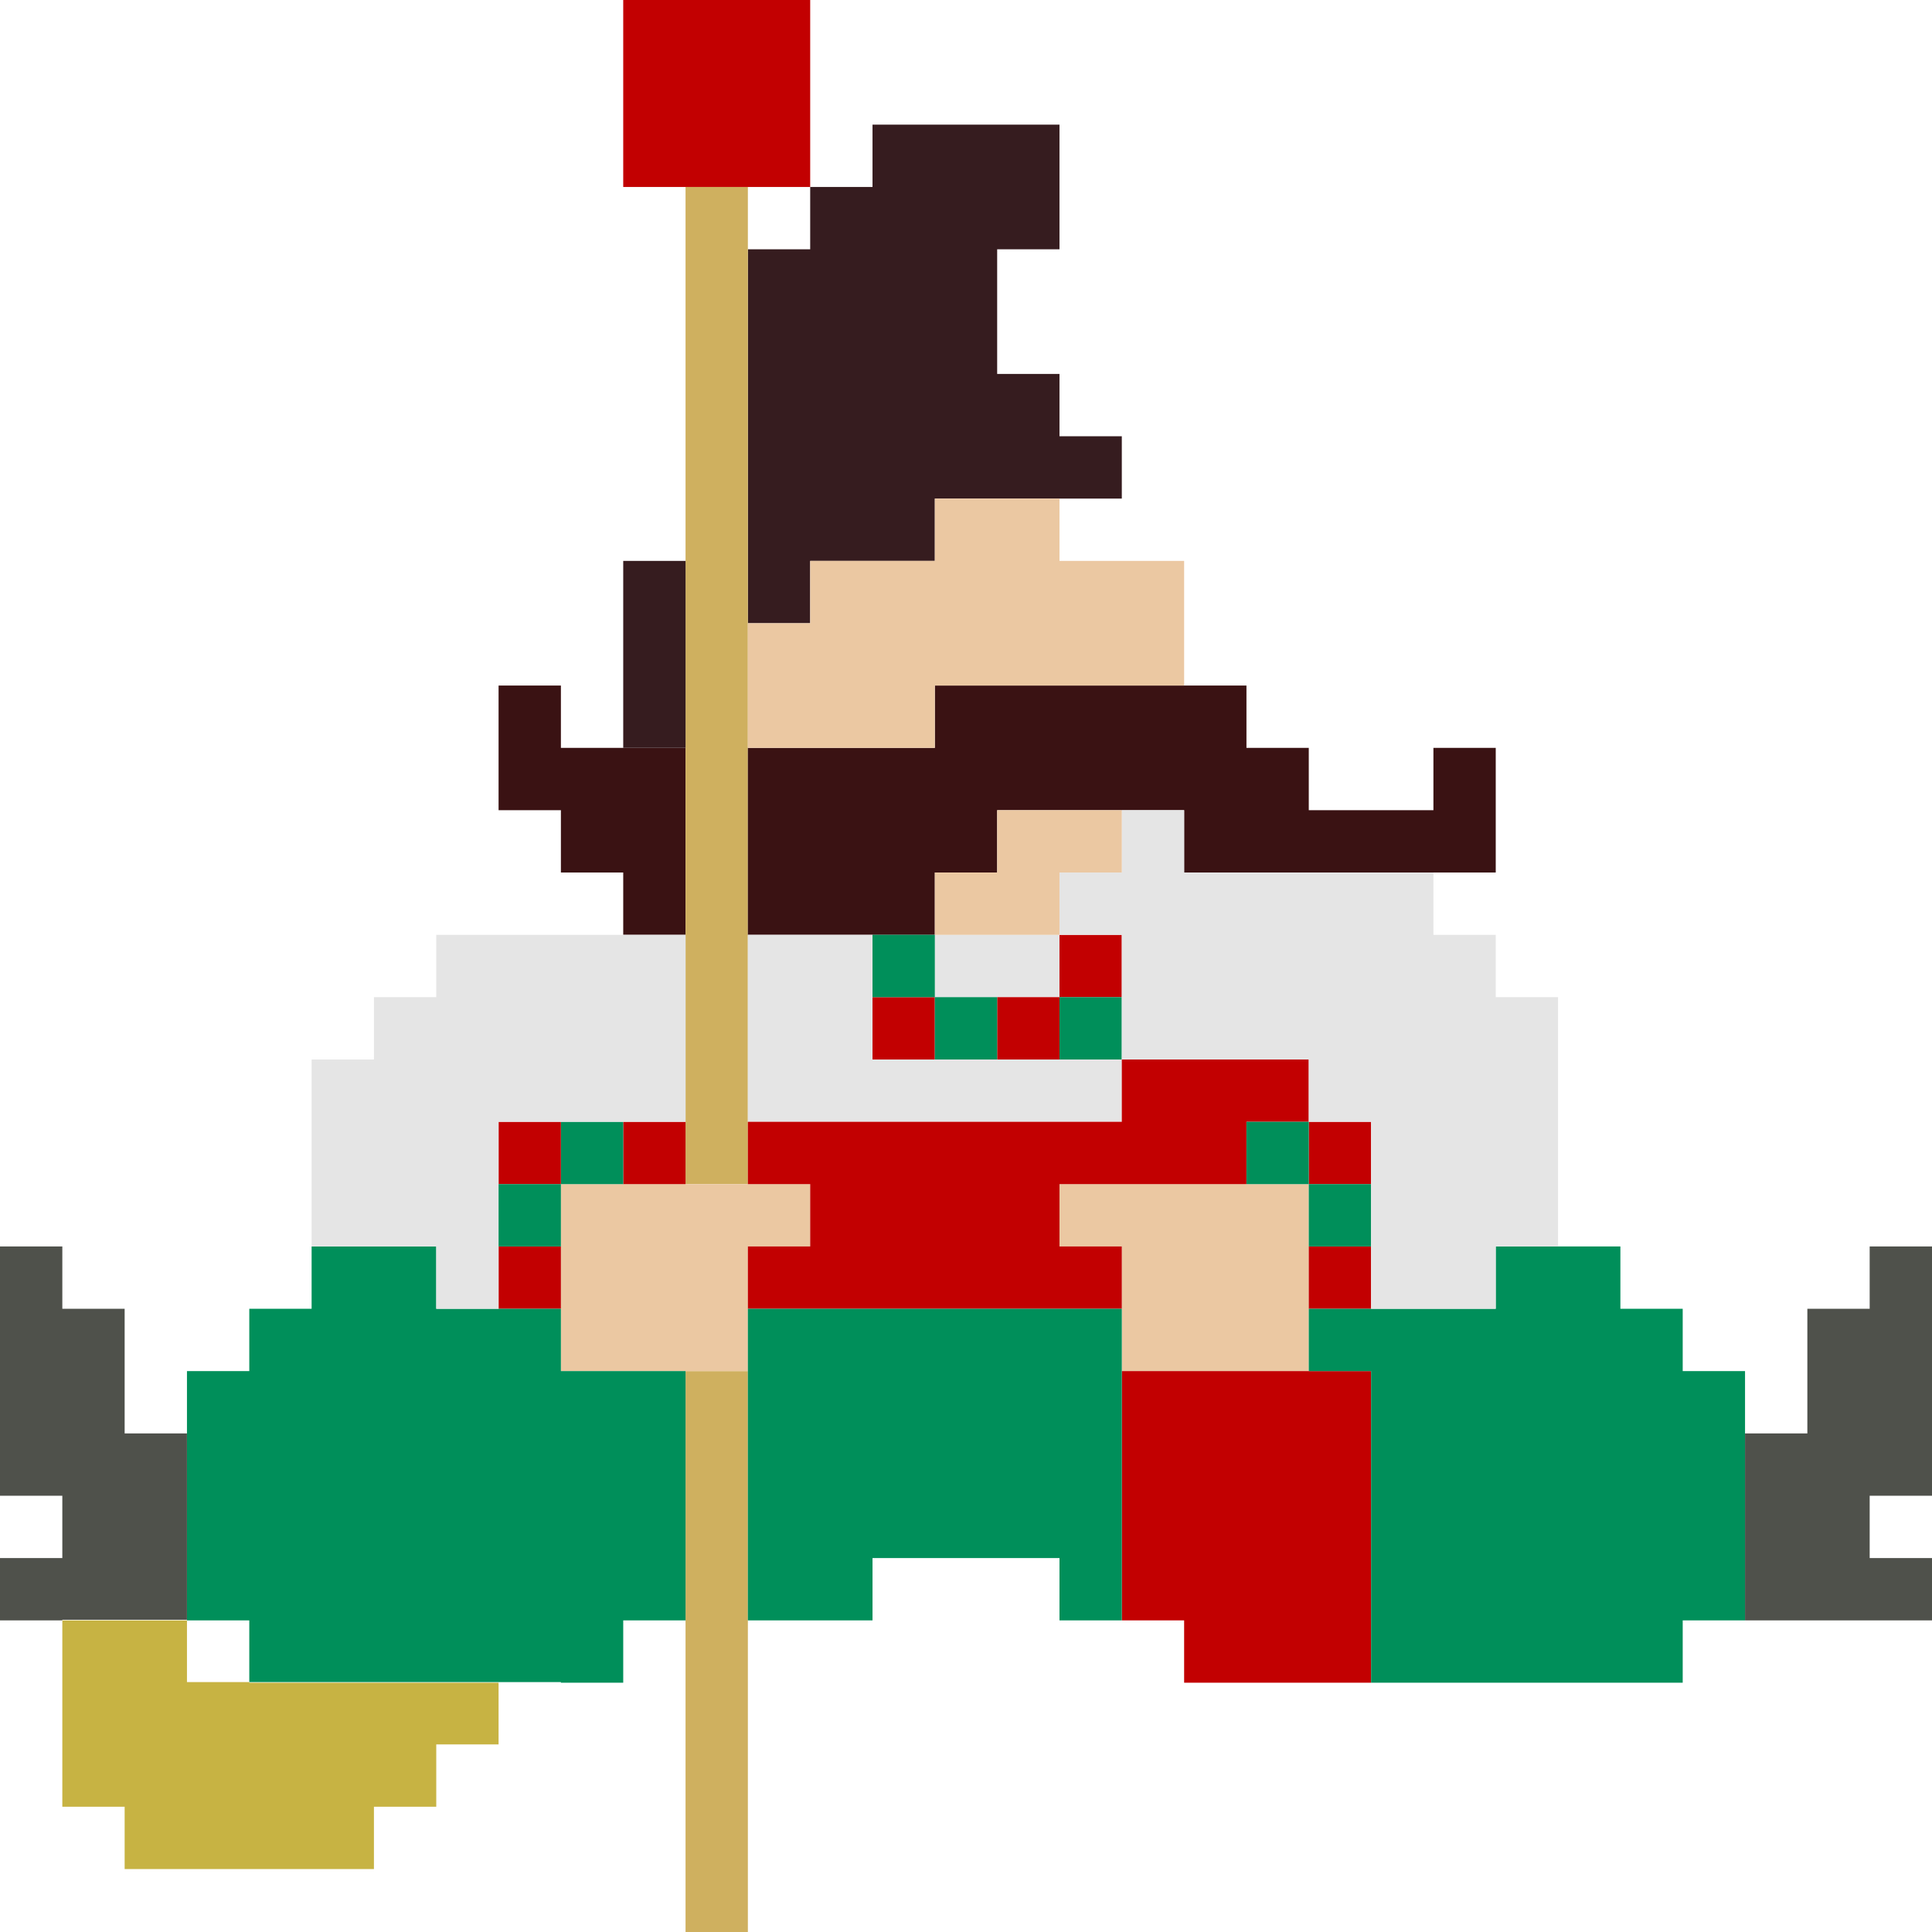 <?xml version="1.0" encoding="UTF-8"?>
<svg xmlns="http://www.w3.org/2000/svg" version="1.1" viewBox="0 0 310 310">
  <defs>
    <style>
      .cls-1 {
        fill: #361c1f;
      }

      .cls-2 {
        fill: #008f5a;
      }

      .cls-3 {
        fill: #e5e5e5;
      }

      .cls-4 {
        fill: #c7b343;
      }

      .cls-5 {
        fill: #c20001;
      }

      .cls-6 {
        fill: #ebc8a2;
      }

      .cls-7 {
        fill: #4f514b;
      }

      .cls-8 {
        fill: #3a1213;
      }

      .cls-9 {
        fill: #cfb05f;
      }
    </style>
  </defs>
  <!-- Generator: Adobe Illustrator 28.6.0, SVG Export Plug-In . SVG Version: 1.2.0 Build 709)  -->
  <g>
    <g id="Layer_1">
      <polygon class="cls-4" points="10 260 10 289.9 20 289.9 20 299.9 60 299.9 60 289.9 70 289.9 70 279.9 80 279.9 80 270 40 270 40 269.9 30 269.9 30 260 10 260"/>
      <polygon class="cls-1" points="120 40 120 100 130 100 130 90 150 90 150 80 180 80 180 70 170 70 170 60 160 60 160 40 170 40 170 20 140 20 140 30 130 30 130 40 120 40"/>
      <polygon class="cls-8" points="80 110 80 130 90 130 90 140 100 140 100 150 110 150 110 120 90 120 90 110 80 110"/>
      <rect class="cls-9" x="110" y="220" width="10" height="90"/>
      <rect class="cls-9" x="110" y="30" width="10" height="160"/>
      <rect class="cls-5" x="100" y="0" width="30" height="30"/>
      <polygon class="cls-8" points="120 120 120 150 150 150 150 140 160 140 160 130 190 130 190 140 240 140 240 120 230 120 230 130 210 130 210 120 200 120 200 110 150 110 150 120 120 120"/>
      <polygon class="cls-6" points="170 190 170 200 180 200 180 220 210 220 210 190 170 190"/>
      <polygon class="cls-6" points="90 190 90 220 120 220 120 200 130 200 130 190 90 190"/>
      <polygon class="cls-5" points="180 220 180 260 190 260 190 270 220 270 220 220 180 220"/>
      <rect class="cls-5" x="100" y="180" width="10" height="10"/>
      <rect class="cls-2" x="90" y="180" width="10" height="10"/>
      <rect class="cls-5" x="80" y="180" width="10" height="10"/>
      <rect class="cls-5" x="80" y="200" width="10" height="10"/>
      <polygon class="cls-2" points="30 220 30 260 40 260 40 269.9 90 269.9 90 270 100 270 100 260 110 260 110 220 90 220 90 210 70 210 70 200 50 200 50 210 40 210 40 220 30 220"/>
      <rect class="cls-3" x="150" y="150" width="20" height="10"/>
      <polygon class="cls-3" points="120 150 120 180 180 180 180 170 140 170 140 150 120 150"/>
      <polygon class="cls-5" points="130 190 130 200 120 200 120 210 180 210 180 200 170 200 170 190 200 190 200 180 210 180 210 170 180 170 180 180 120 180 120 190 130 190"/>
      <polygon class="cls-3" points="50 170 50 200 70 200 70 210 80 210 80 180 110 180 110 150 70 150 70 160 60 160 60 170 50 170"/>
      <rect class="cls-5" x="140" y="160" width="10" height="10"/>
      <rect class="cls-5" x="170" y="150" width="10" height="10"/>
      <rect class="cls-5" x="160" y="160" width="10" height="10"/>
      <rect class="cls-2" x="170" y="160" width="10" height="10"/>
      <rect class="cls-5" x="210" y="180" width="10" height="10"/>
      <rect class="cls-5" x="210" y="200" width="10" height="10"/>
      <rect class="cls-2" x="200" y="180" width="10" height="10"/>
      <rect class="cls-2" x="80" y="190" width="10" height="10"/>
      <rect class="cls-2" x="210" y="190" width="10" height="10"/>
      <polygon class="cls-2" points="210 210 210 220 220 220 220 270 270 270 270 260 280 260 280 220 270 220 270 210 260 210 260 200 240 200 240 210 210 210"/>
      <polygon class="cls-2" points="120 210 120 260 140 260 140 250 170 250 170 260 180 260 180 210 120 210"/>
      <polygon class="cls-7" points="280 230 280 260 310 260 310 250 300 250 300 240 310 240 310 200 300 200 300 210 290 210 290 230 280 230"/>
      <polygon class="cls-7" points="0 200 0 240 10 240 10 250 0 250 0 260 10 260 10 259.9 30 259.9 30 230 20 230 20 210 10 210 10 200 0 200"/>
      <rect class="cls-2" x="150" y="160" width="10" height="10"/>
      <rect class="cls-2" x="140" y="150" width="10" height="10"/>
      <polygon class="cls-3" points="170 140 170 150 180 150 180 170 210 170 210 180 220 180 220 210 240 210 240 200 250 200 250 160 240 160 240 150 230 150 230 140 190 140 190 130 180 130 180 140 170 140"/>
      <polygon class="cls-6" points="150 140 150 150 170 150 170 140 180 140 180 130 160 130 160 140 150 140"/>
      <polygon class="cls-6" points="120 100 120 120 150 120 150 110 190 110 190 90 170 90 170 80 150 80 150 90 130 90 130 100 120 100"/>
      <rect class="cls-1" x="100" y="90" width="10" height="30"/>
    </g>
  </g>
</svg>